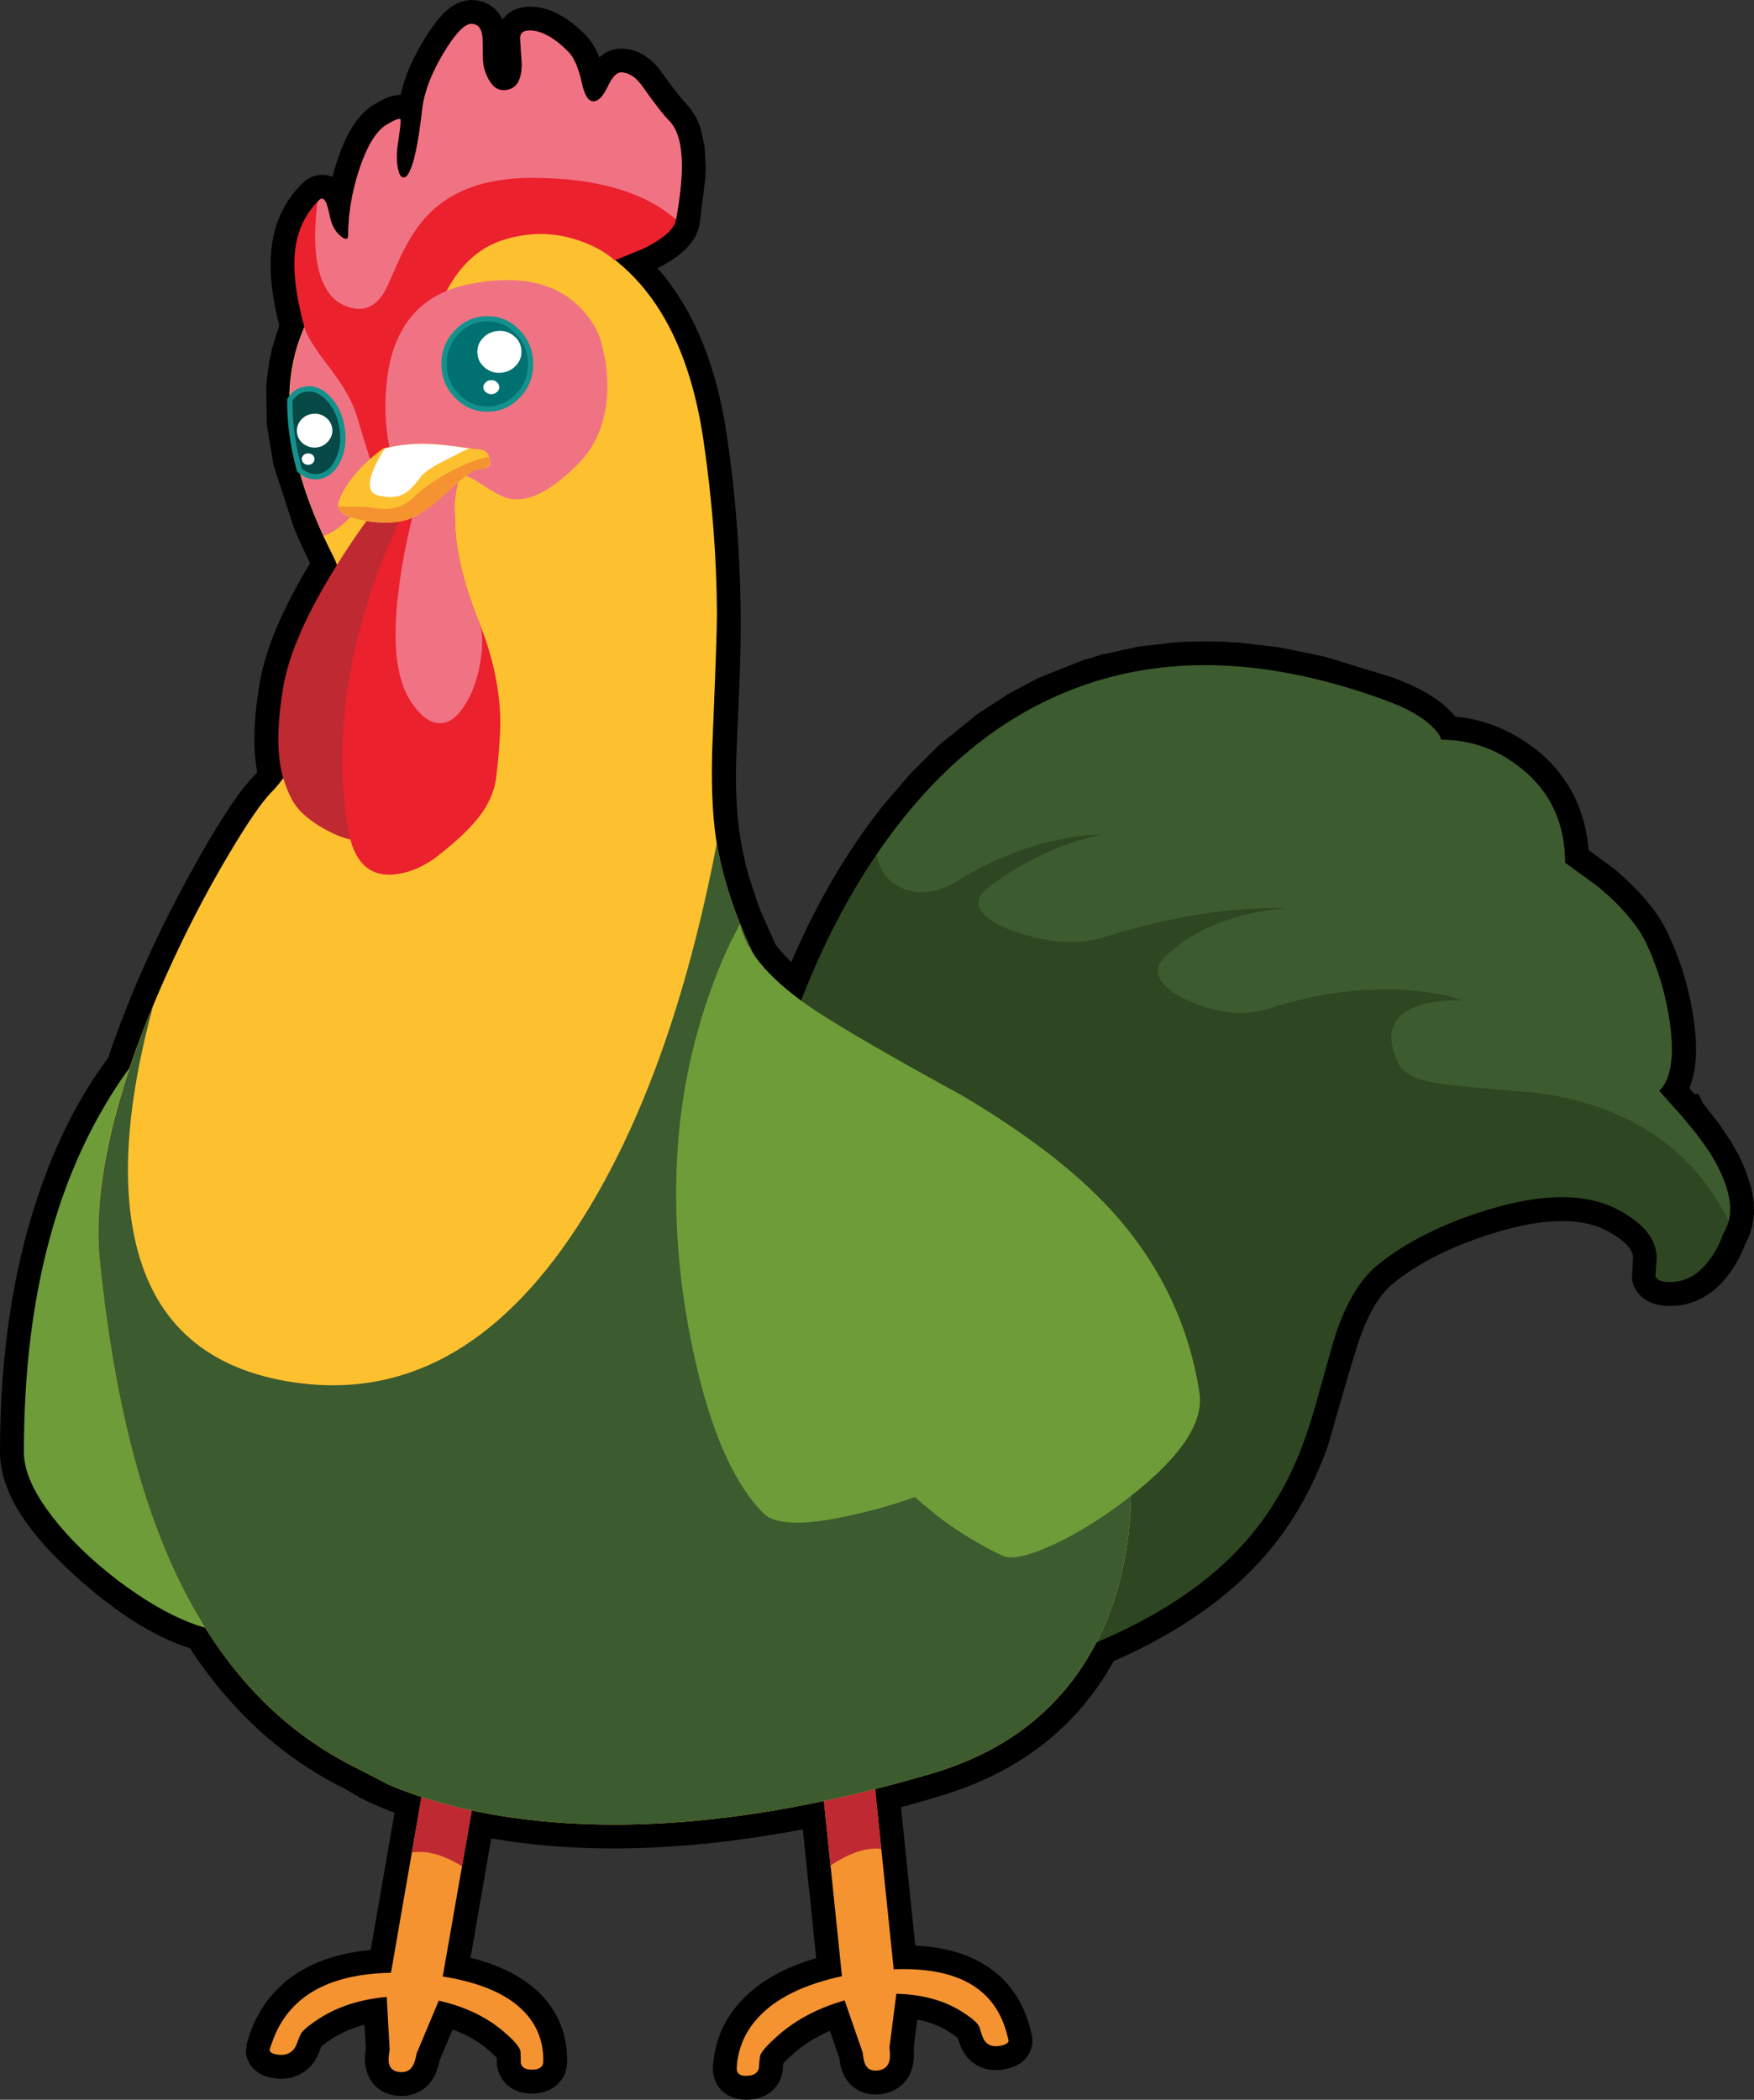 <?xml version="1.0" encoding="utf-8"?>
<!-- Generator: Adobe Illustrator 16.0.0, SVG Export Plug-In . SVG Version: 6.00 Build 0)  -->
<!DOCTYPE svg PUBLIC "-//W3C//DTD SVG 1.1//EN" "http://www.w3.org/Graphics/SVG/1.1/DTD/svg11.dtd">
<svg version="1.1" xmlns="http://www.w3.org/2000/svg" xmlns:xlink="http://www.w3.org/1999/xlink" x="0px" y="0px"
	 width="330.409px" height="395.52px" viewBox="0 0 330.409 395.52" enable-background="new 0 0 330.409 395.52"
	 xml:space="preserve">
<rect x="0" y="0" width="330.409" height="395.52" fill="#333333" stroke="none"/>
<symbol  id="chickens.ai_Assets_x2F_Layer_1_x2F__x3C_Path_x3E__x5F_1" viewBox="0 -2.15 2.4 2.15">
	<path fill-rule="evenodd" clip-rule="evenodd" fill="#FFFFFF" d="M2.4-1.05c0-0.3-0.117-0.567-0.35-0.8
		c-0.233-0.2-0.517-0.3-0.85-0.3c-0.333,0-0.617,0.1-0.85,0.3C0.117-1.617,0-1.35,0-1.05C0-0.783,0.117-0.533,0.35-0.3
		C0.583-0.1,0.867,0,1.2,0c0.333,0,0.617-0.1,0.85-0.3C2.283-0.533,2.4-0.783,2.4-1.05z"/>
</symbol>
<symbol  id="chickens.ai_Assets_x2F_Layer_1_x2F__x3C_Path_x3E__x5F_2" viewBox="0.029 -6.361 6.682 6.384">
	<path fill-rule="evenodd" clip-rule="evenodd" fill="#FFFFFF" d="M6.7-2.85c0.066-0.867-0.184-1.633-0.75-2.3
		c-0.6-0.7-1.35-1.1-2.25-1.2c-0.934-0.066-1.75,0.167-2.45,0.7C0.517-5.083,0.117-4.367,0.05-3.5C-0.05-2.633,0.2-1.85,0.8-1.15
		C1.367-0.483,2.117-0.1,3.05,0c0.9,0.1,1.717-0.133,2.45-0.7C6.2-1.267,6.6-1.983,6.7-2.85z"/>
</symbol>
<symbol  id="chickens.ai_Assets_x2F_Layer_1_x2F__x3C_Path_x3E__x5F_3" viewBox="0 -2.65 3 2.65">
	<path fill-rule="evenodd" clip-rule="evenodd" fill="#FFFFFF" d="M3-1.35c0-0.367-0.15-0.667-0.45-0.9
		c-0.267-0.267-0.617-0.4-1.05-0.4c-0.4,0-0.75,0.133-1.05,0.4C0.15-2.017,0-1.717,0-1.35S0.15-0.667,0.45-0.4
		C0.75-0.133,1.1,0,1.5,0c0.433,0,0.783-0.133,1.05-0.4C2.85-0.667,3-0.983,3-1.35z"/>
</symbol>
<symbol  id="chickens.ai_Assets_x2F_Layer_1_x2F__x3C_Path_x3E__x5F_4" viewBox="0.019 -7.932 8.312 7.914">
	<path fill-rule="evenodd" clip-rule="evenodd" fill="#FFFFFF" d="M8.3-3.55c0.133-1.067-0.167-2.034-0.9-2.9
		C6.667-7.283,5.733-7.767,4.6-7.9S2.45-7.75,1.55-7.05c-0.9,0.7-1.4,1.583-1.5,2.65c-0.133,1.066,0.167,2.033,0.9,2.9
		c0.733,0.833,1.667,1.317,2.8,1.45C4.917,0.083,5.933-0.2,6.8-0.9C7.7-1.567,8.2-2.45,8.3-3.55z"/>
</symbol>
<symbol  id="chickens.ai_Assets_x2F_Layer_1_x2F__x3C_Path_x3E__x5F_5" viewBox="-0.041 -10.039 18.691 10.023">
	<path fill-rule="evenodd" clip-rule="evenodd" fill="#FFFFFF" d="M2.8-0.85c3,0.733,6.117,0.983,9.35,0.75
		c1.8-0.1,3.967-0.367,6.5-0.8c-1.066-0.434-1.9-0.833-2.5-1.2c-1.533-0.767-2.683-1.35-3.45-1.75
		c-1.267-0.733-2.233-1.417-2.9-2.05c-1-1.4-1.9-2.417-2.7-3.05c-1.4-1.1-3.233-1.367-5.5-0.8C-0.933-9.117-0.533-6.15,2.8-0.85z"/>
</symbol>
<symbol  id="chickens.ai_Assets_x2F_Layer_1_x2F__x3C_Path_x3E__x5F_63" viewBox="0 -19.6 12.415 19.582">
	<path fill-rule="evenodd" clip-rule="evenodd" fill="#BF2932" d="M0-17L2.6-1.9c0.1,0.6,0.667,1.083,1.7,1.45
		c1.067,0.367,2.267,0.5,3.6,0.4c1.333-0.067,2.45-0.35,3.35-0.85c0.867-0.5,1.25-1.05,1.15-1.65L9.45-19.6
		C5.883-17.4,2.733-16.533,0-17z"/>
</symbol>
<symbol  id="chickens.ai_Assets_x2F_Layer_1_x2F__x3C_Path_x3E__x5F_65" viewBox="-0.002 -20 11.302 19.989">
	<path fill-rule="evenodd" clip-rule="evenodd" fill="#BF2932" d="M11.3-16.85C8.533-16.55,5.35-17.6,1.75-20L0-2.95
		C-0.033-2.317,0.4-1.733,1.3-1.2c0.867,0.567,1.983,0.934,3.35,1.1C6.017,0.067,7.183,0,8.15-0.3c1-0.3,1.533-0.767,1.6-1.4
		L11.3-16.85z"/>
</symbol>
<g id="_x3C_Compound_Path_x3E_">
	<path fill-rule="evenodd" clip-rule="evenodd" fill="none" stroke="#000000" stroke-width="9" d="M114.5,48l1.351,1.05l5.45-2.25
		c3.733-1.867,5.75-3.633,6.05-5.3v-0.15l1.05-8.3V32.2l0.05-0.5l-0.2-3.5l-0.6-2.75l-0.4-1l-0.55-0.9
		c-0.033-0.1-0.233-0.367-0.6-0.8c-1.134-1.133-2.834-3.3-5.101-6.5c-1.199-1.733-2.55-2.6-4.05-2.6c-0.8,0-1.633,0.917-2.5,2.75
		c-0.866,1.8-1.767,2.7-2.7,2.7c-0.933,0-1.649-1.15-2.149-3.45c-0.601-2.867-1.434-4.833-2.5-5.9c-2.667-2.667-5.084-4-7.25-4
		c-1.167,0-1.767,0.433-1.8,1.3c0,0.633,0.1,2.284,0.3,4.95c0,3.333-1.167,5-3.5,5c-1.134,0-2.101-0.733-2.9-2.2
		c-0.666-1.267-1-2.566-1-3.9c0-2.5-0.033-3.967-0.1-4.4c-0.233-1.333-0.9-2-2-2c-1.3,0-3.066,1.867-5.3,5.6
		c-2.301,3.833-3.617,7.3-3.95,10.4c-0.733,6.567-1.617,10.667-2.65,12.3c-0.333,0.5-0.649,0.717-0.95,0.65l-0.399-0.2
		c-0.2-0.167-0.367-0.517-0.5-1.05c-0.334-1.067-0.417-2.467-0.25-4.2c0.467-3.233,0.666-5.05,0.6-5.45
		c-0.066-0.367-0.934-0.05-2.6,0.95c-2.3,1.367-4.217,4.867-5.75,10.5c-1,3.6-1.5,7.017-1.5,10.25c0,0.9-0.45,1-1.351,0.3
		c-0.899-0.7-1.533-1.716-1.899-3.05c-0.3-1.4-0.55-2.4-0.75-3c-0.4-1.1-0.9-1.35-1.5-0.75l-0.3,0.3c-2.2,2.3-3.551,5.05-4.051,8.25
		c-0.666,4.034-0.133,9.15,1.601,15.35l-0.5,1.25l-0.05,0.05l-1.15,3.65v0.1l-0.45,1.95v0.15l-0.3,1.9v0.1
		c-0.134,0.934-0.2,1.633-0.2,2.1l-0.05,0.2l0.1,6.5l1.15,6.95l3.65,11.2l1.3,3.05l0.1,0.15l2.55,5.45
		c-5.733,9.133-9.116,16.817-10.149,23.05c-1.233,7.133-1.25,12.816-0.05,17.05c-0.801,1.167-1.517,2.067-2.15,2.7
		c-2.7,2.7-6.65,8.816-11.85,18.35c-6.267,11.5-11.233,22.783-14.9,33.851l-0.05,0.05c-5.367,7.066-9.7,15.55-13,25.45
		C6.784,240.566,4.5,256.1,4.5,273.5c0,5.733,4.25,12.417,12.75,20.05c7.867,7.101,15,11.45,21.4,13.05
		c7.434,11.867,16.833,20.617,28.2,26.25l3.1,1.801c2.767,1.399,5.917,2.683,9.45,3.85l-5.75,33.1
		c-11.934,0.233-19.384,4.567-22.35,13c-0.334,1-0.5,1.534-0.5,1.601c0.066,0.467,0.683,0.75,1.85,0.85
		c1.233,0.101,2.184-0.316,2.85-1.25c0.2-0.3,0.534-1.083,1-2.35c0.233-0.767,1.534-1.9,3.9-3.4
		c3.467-2.166,7.616-3.467,12.45-3.899l0.6,9.949c-0.566,2.667,0.05,4.067,1.851,4.2c1.166,0.101,2-0.316,2.5-1.25
		c0.233-0.366,0.466-1.133,0.699-2.3l4.15-9.9c4.833,1.101,8.833,2.983,12,5.65c2.267,1.9,3.4,3.217,3.4,3.95
		c0.033,0.399,0.05,1.116,0.05,2.149c0.166,0.801,0.816,1.217,1.95,1.25c1.166,0.034,1.899-0.283,2.199-0.949
		c0.101-0.334,0.117-0.983,0.051-1.95c-0.233-3.134-1.417-5.816-3.551-8.05c-3.166-3.267-8.267-5.467-15.3-6.601L88.9,341
		c19.033,4.1,41.134,3.5,66.3-1.8l1.25,12.2h0.05l2.101,20.85c-7.066,1.533-12.267,4.066-15.601,7.6
		c-2.267,2.4-3.616,5.184-4.05,8.351c-0.166,1-0.2,1.649-0.1,1.95c0.233,0.666,0.934,0.949,2.1,0.85c1.134-0.066,1.8-0.533,2-1.4
		c0.066-1.033,0.134-1.767,0.2-2.199c0.1-0.801,1.316-2.2,3.65-4.2c3.333-2.867,7.433-5,12.3-6.4l3.399,9.8
		c0.134,1.134,0.301,1.9,0.5,2.301c0.467,0.899,1.267,1.267,2.4,1.1c1.167-0.134,1.884-0.75,2.15-1.85
		c0.133-0.5,0.149-1.334,0.05-2.5l1.25-10.15c4.767,0.134,8.783,1.217,12.05,3.25c2.233,1.366,3.45,2.45,3.65,3.25
		c0.366,1.233,0.649,2,0.85,2.3c0.6,0.9,1.5,1.267,2.7,1.101c1.166-0.167,1.8-0.483,1.899-0.95c0-0.101-0.133-0.634-0.399-1.601
		c-2.3-8.399-9.384-12.366-21.25-11.899l-3.5-33.95c3.566-0.866,7.1-1.833,10.6-2.9c14.434-4.233,24.8-12.466,31.101-24.699
		c11.633-4.934,20.783-11.034,27.449-18.301c5.101-5.566,9.067-12.316,11.9-20.25c2.467-8.733,4.3-14.983,5.5-18.75
		c2.033-6.433,4.767-11.05,8.2-13.85c5.399-4.366,12.399-7.85,21-10.45c10.366-3.133,18.533-3.066,24.5,0.2
		c4.934,2.7,7.267,5.85,7,9.45c-0.134,1.899-0.2,2.883-0.2,2.95c0.233,0.733,1.134,1.1,2.7,1.1c3.033,0,5.6-1.5,7.7-4.5
		c1.066-1.5,1.833-3,2.3-4.5c0.5-0.733,0.85-1.566,1.05-2.5l0.05-0.15l0.2-1.449l-0.05-1.7l-0.3-1.75l-0.801-2.5
		c-0.333-0.9-0.75-1.851-1.25-2.851l-0.1-0.199l-0.35-0.551l-0.101-0.25l-0.75-1.3l-0.2-0.25l-1.699-2.55l-0.051-0.1l-1.1-1.4
		l-0.1-0.15l-0.601-0.75l-0.149-0.149l-0.301-0.4l-0.199-0.2L317.7,211.2l-0.25-0.25l-0.1-0.15l-0.15-0.149l-0.05-0.101h-0.05v-0.05
		l-4.5-5c2.2-2.167,2.883-6.316,2.05-12.45c-0.7-5.267-2.184-10.316-4.45-15.15c-1.6-3.5-4.633-7.117-9.1-10.85l-6.25-4.55
		c0-1.767-0.2-3.617-0.601-5.55c-1.267-5.6-4.333-10.05-9.199-13.35c-4.2-2.833-8.733-4.25-13.601-4.25
		c-0.033-0.267-0.2-0.633-0.5-1.1c-0.6-0.9-1.517-1.8-2.75-2.7c-1.833-1.333-4.267-2.55-7.3-3.65l-0.1-0.05l-12.4-3.8l-8-1.65
		l-7.7-0.9h-0.55c-1.033-0.1-2.083-0.15-3.15-0.15h-0.5c-1.066-0.033-2.1-0.033-3.1,0h-0.45c-1.033,0-2.05,0.05-3.05,0.15h-0.4
		l-6.35,0.75l-6.1,1.35l-0.351,0.05l-2.6,0.8l-0.45,0.1l-8.05,3.2l-5.3,2.8l-5.601,3.65l-6.85,5.55l-5.05,5.05l-5.2,6.05l-0.25,0.35
		c-7.3,9.333-13.434,20.433-18.4,33.3c-3.967-2.833-6.883-5.6-8.75-8.3l-2.8-6.25l-0.1-0.15l-0.95-2.55l-0.05-0.2l-1.65-5v-0.1
		l-0.65-2.4v-0.05l-0.5-2.4h-0.05l-0.399-2.4c-0.7-4.233-1-9.067-0.9-14.5c0-0.667,0.217-5.917,0.65-15.75
		c0.666-15.467-0.101-30.667-2.301-45.6c-2.267-15.467-7.816-26.733-16.649-33.8"/>
</g>
<g id="Layer_27">
	<path fill-rule="evenodd" clip-rule="evenodd" fill="#F59331" d="M154.7,334.4c-0.033-0.634,0.4-1.217,1.3-1.75
		c0.9-0.567,2.018-0.934,3.351-1.101c1.366-0.166,2.55-0.1,3.55,0.2s1.517,0.767,1.55,1.4l3.9,37.8
		c11.866-0.467,18.95,3.5,21.25,11.899c0.267,0.967,0.399,1.5,0.399,1.601c-0.1,0.467-0.732,0.783-1.899,0.95
		c-1.2,0.166-2.101-0.2-2.7-1.101c-0.2-0.3-0.483-1.066-0.85-2.3c-0.2-0.8-1.417-1.884-3.65-3.25c-3.267-2-7.283-3.066-12.05-3.2
		l-1.3,10.101c0.133,1.1,0.133,1.933,0,2.5c-0.268,1.1-0.983,1.716-2.15,1.85c-1.133,0.167-1.934-0.2-2.4-1.1
		c-0.199-0.4-0.366-1.167-0.5-2.301l-3.399-9.8c-4.867,1.4-8.967,3.533-12.3,6.4c-2.334,2.033-3.551,3.434-3.65,4.2
		c-0.066,0.433-0.133,1.166-0.2,2.199c-0.233,0.867-0.917,1.334-2.05,1.4c-1.133,0.1-1.816-0.184-2.05-0.85
		c-0.101-0.267-0.083-0.917,0.05-1.95c0.467-3.2,1.833-5.983,4.1-8.351c3.334-3.533,8.533-6.066,15.601-7.6L154.7,334.4z"/>
</g>
<g id="_x3C_Path_x3E__x5F_65">
	
		<use xlink:href="#chickens.ai_Assets_x2F_Layer_1_x2F__x3C_Path_x3E__x5F_65"  width="11.302" height="19.989" x="-0.002" y="-20" transform="matrix(1 0 0 -1 154.7 331.4)" overflow="visible" opacity="0.672" enable-background="new    "/>
</g>
<g id="Layer_25">
	<path fill-rule="evenodd" clip-rule="evenodd" fill="#F59331" d="M90,334.55l-6.6,37.75c7.066,1.134,12.167,3.334,15.3,6.601
		c2.167,2.233,3.367,4.916,3.601,8.05c0.066,0.967,0.05,1.616-0.051,1.95c-0.3,0.666-1.033,0.983-2.199,0.949
		c-1.134-0.033-1.783-0.449-1.95-1.25c0-1.033-0.017-1.75-0.05-2.149c-0.101-0.834-1.233-2.15-3.4-3.95
		c-3.167-2.667-7.167-4.55-12-5.65l-4.15,9.9c-0.232,1.167-0.467,1.934-0.699,2.3c-0.5,0.934-1.334,1.351-2.5,1.25
		c-1.167-0.1-1.851-0.666-2.051-1.7c-0.1-0.533-0.05-1.366,0.15-2.5l-0.55-9.949c-4.833,0.433-8.983,1.733-12.45,3.899
		c-2.366,1.5-3.667,2.634-3.9,3.4c-0.466,1.267-0.8,2.05-1,2.35c-0.666,0.934-1.616,1.351-2.85,1.25
		c-1.167-0.1-1.783-0.383-1.85-0.85c-0.034-0.134,0.133-0.667,0.5-1.601c2.966-8.433,10.416-12.767,22.35-13L80.2,333.9
		c0.101-0.601,0.667-1.084,1.7-1.45c1.033-0.367,2.217-0.5,3.55-0.4c1.333,0.066,2.45,0.351,3.351,0.851
		C89.7,333.4,90.101,333.95,90,334.55z"/>
</g>
<g id="_x3C_Path_x3E__x5F_63">
	
		<use xlink:href="#chickens.ai_Assets_x2F_Layer_1_x2F__x3C_Path_x3E__x5F_63"  width="12.415" height="19.582" y="-19.6" transform="matrix(1 0 0 -1 77.601 331.95)" overflow="visible" opacity="0.672" enable-background="new    "/>
</g>
<g id="Layer_23">
	<path fill-rule="evenodd" clip-rule="evenodd" fill="#2E4621" d="M271.45,139.35c5.733,0,10.851,1.867,15.351,5.6
		c5.333,4.367,8,10.216,8,17.55l6.25,4.55c4.467,3.733,7.517,7.35,9.149,10.85c2.233,4.833,3.7,9.883,4.4,15.15
		c0.8,6.134,0.116,10.283-2.05,12.45l6.449,7.3c1.5,1.867,2.783,3.733,3.851,5.601c3.399,5.966,3.967,10.666,1.7,14.1
		c-0.467,1.5-1.233,3-2.301,4.5c-2.1,3-4.666,4.5-7.699,4.5c-1.567,0-2.467-0.366-2.7-1.1c0-0.067,0.066-1.051,0.2-2.95
		c0.267-3.601-2.067-6.75-7-9.45c-5.967-3.267-14.134-3.333-24.5-0.2c-8.601,2.601-15.601,6.084-21,10.45
		c-3.533,2.866-6.334,7.717-8.4,14.55c-0.133,0.467-1.017,3.617-2.65,9.45c-1.1,4.066-2.183,7.5-3.25,10.3
		c-3.133,8.233-7.683,15.233-13.649,21c-7.7,7.467-18.3,13.617-31.8,18.45c-4.301-1.9-9.434-4.566-15.4-8
		c-11.9-6.866-21.983-14.134-30.25-21.8c-11.6-10.767-18.717-21.584-21.35-32.45c-3.301-13.566,0.533-26.816,11.5-39.75
		c0.933-4.7,2.583-10.384,4.949-17.05c4.733-13.367,10.717-25.017,17.95-34.95c10.134-13.9,22.033-23.383,35.7-28.45
		c17.033-6.333,36.367-5.55,58,2.35c4.133,1.5,7.133,3.2,9,5.1C270.834,137.933,271.351,138.717,271.45,139.35z"/>
</g>
<g id="Layer_22">
	<path fill-rule="evenodd" clip-rule="evenodd" fill="#6E9C38" d="M9.9,285.75c-3.6-4.634-5.4-8.717-5.4-12.25
		c0-25.134,4.634-46.1,13.9-62.9c4.634-8.366,9.267-14.233,13.9-17.6l12,10.5l2.25,49c1,33.167,0.25,51-2.25,53.5
		c-1.434,1.467-4.351,1.316-8.75-0.45c-4.134-1.633-8.601-4.267-13.4-7.899C17.15,293.816,13.067,289.85,9.9,285.75z"/>
</g>
<g id="Layer_21">
	<path fill-rule="evenodd" clip-rule="evenodd" fill="#FDC130" d="M206.95,246.1c4.134,11.233,6.184,22.5,6.15,33.801
		c-0.033,12.833-2.851,23.767-8.45,32.8c-6.434,10.434-16.184,17.566-29.25,21.399c-31.367,9.233-58.883,11.801-82.55,7.7
		c-7.367-1.3-13.917-3.184-19.65-5.649l-6.399-3.301c-15.967-7.966-28.017-22-36.15-42.1c-5.7-14.033-9.65-31.783-11.85-53.25
		c-1.434-14.134,2.783-32.167,12.649-54.1c3.533-7.867,7.4-15.333,11.601-22.4c3.6-6.067,6.3-10,8.1-11.8
		c3.7-3.733,7.134-10.5,10.3-20.3c3.5-10.967,3.95-18.983,1.351-24.05c-10.567-20.7-11.067-37.35-1.5-49.95
		c4.767-6.3,10.6-10.533,17.5-12.7l7.3-1.2c5.866-0.5,11.399-0.033,16.6,1.4c16.567,4.6,26.5,18.083,29.8,40.45
		c1.667,11.367,2.518,22.316,2.551,32.85c0,2.9-0.268,10.617-0.801,23.15c-0.333,7.833-0.116,14.267,0.65,19.3
		c1.066,6.767,3.367,13.883,6.9,21.35c1.967,4.1,9.333,10.733,22.1,19.9c15.434,11.1,24.967,18.466,28.6,22.1
		C198.233,227.233,203.051,235.434,206.95,246.1z"/>
</g>
<g id="Layer_20">
	<path fill-rule="evenodd" clip-rule="evenodd" fill="#BF2932" d="M71.801,94.5l8.05,1.85c0,21.333-0.4,32.383-1.2,33.15
		c-0.3,0.3-1.35,4.467-3.15,12.5c-1.866,8.2-3.25,12.967-4.149,14.3c-1.667,2.434-4.634,2.617-8.9,0.55
		c-3.833-1.9-6.35-4.033-7.55-6.4c-1.066-2.133-1.767-4.233-2.1-6.3c-0.634-3.867-0.45-8.767,0.55-14.7
		c1.066-6.3,4.467-14.017,10.2-23.15C66.417,101.733,69.167,97.8,71.801,94.5z"/>
</g>
<g id="Layer_19">
	<path fill-rule="evenodd" clip-rule="evenodd" fill="#F07384" d="M70.801,61.65c2.033,0.8,3.683,1.934,4.949,3.4
		c4,4.667,3.351,11.717-1.949,21.15c-4.834,8.633-9.117,13.55-12.851,14.75c-2.033-4.4-3.55-8.534-4.55-12.4
		c1.167,1,2.384,1.4,3.65,1.2c1.533-0.233,2.733-1.233,3.6-3s1.134-3.783,0.8-6.05c-0.333-2.267-1.184-4.133-2.55-5.6
		c-1.333-1.434-2.767-2.033-4.3-1.8c-1.2,0.133-2.2,0.8-3,2c0.033-5.8,1.267-11.033,3.7-15.7l9.85,1.25L70.801,61.65z"/>
</g>
<g id="Layer_18">
	<path fill-rule="evenodd" clip-rule="evenodd" fill="#EB212E" d="M126.051,22.75c2.666,2.667,3.083,8.917,1.25,18.75
		c-0.301,1.667-2.301,3.433-6,5.3l-5.5,2.25c-1.4-1.3-3.334-2.433-5.801-3.4c-4.933-1.933-10-2.083-15.199-0.45
		c-7.467,2.367-12.384,9.7-14.75,22c-1.167,6.167-1.584,12.1-1.25,17.8l-2,6.5h-5.5c-1.768-5.5-3.117-9.85-4.051-13.05
		c-0.8-2.7-2.55-5.8-5.25-9.3c-2.666-3.433-4.216-5.933-4.649-7.5c-1.767-6.367-2.3-11.566-1.601-15.6c0.567-3.233,2-6,4.301-8.3
		c0.6-0.6,1.1-0.35,1.5,0.75c0.199,0.6,0.449,1.6,0.75,3c0.399,1.333,1.05,2.35,1.949,3.05c0.9,0.7,1.351,0.6,1.351-0.3
		c0-3.3,0.483-6.717,1.45-10.25c1.6-5.633,3.517-9.133,5.75-10.5c1.699-1,2.583-1.317,2.649-0.95c0.067,0.4-0.149,2.217-0.649,5.45
		c-0.134,1.733-0.051,3.133,0.25,4.2c0.166,0.533,0.333,0.883,0.5,1.05l0.399,0.2c0.3,0.066,0.617-0.15,0.95-0.65
		c1.033-1.633,1.917-5.733,2.65-12.3c0.366-3.133,1.683-6.6,3.949-10.4c2.233-3.733,4-5.6,5.301-5.6c1.1,0,1.767,0.667,2,2
		c0.1,0.5,0.149,1.967,0.149,4.4c0,1.333,0.333,2.633,1,3.9c0.767,1.467,1.717,2.2,2.851,2.2c2.333,0,3.5-1.667,3.5-5
		C98.101,9.333,98,7.683,98,7.05c0.033-0.867,0.634-1.3,1.801-1.3c2.166,0,4.583,1.333,7.25,4c1.066,1.067,1.916,3.033,2.55,5.9
		c0.5,2.3,1.217,3.45,2.149,3.45c0.934,0,1.834-0.9,2.7-2.7c0.867-1.833,1.7-2.75,2.5-2.75c1.467,0,2.817,0.867,4.05,2.6
		C123.268,19.483,124.95,21.65,126.051,22.75z"/>
</g>
<g id="Layer_17">
	<path fill-rule="evenodd" clip-rule="evenodd" fill="#F07384" d="M73.801,86.2c-1.2-4.733-1.5-9.633-0.9-14.7
		c1.233-10.2,6.434-16.2,15.6-18c9.167-1.8,16.084-0.333,20.75,4.4c2.334,2.367,3.75,4.9,4.25,7.6l0.5,2.2
		c0.301,1.867,0.434,3.716,0.4,5.55c-0.1,5.9-1.967,10.65-5.6,14.25c-5.434,5.467-10.033,7.517-13.801,6.15
		c-0.833-0.3-2.3-1.133-4.399-2.5c-1.733-1.167-3.217-1.816-4.45-1.95c-1.1-0.133-3.267-0.684-6.5-1.65
		C76.717,86.65,74.768,86.2,73.801,86.2z"/>
</g>
<g id="Layer_16">
	<path fill-rule="evenodd" clip-rule="evenodd" fill="#EB212E" d="M87.5,85.85l-0.899,3.5c-0.634,2.566-0.95,4.4-0.95,5.5
		c0,3.267,0.117,5.733,0.35,7.4c0.634,4.567,2.084,9.65,4.351,15.25c2.3,5.733,3.583,11.35,3.85,16.85c0.134,2.7-0.1,6.65-0.7,11.85
		c-0.3,2.767-1.449,5.4-3.449,7.9c-1.733,2.2-4.467,4.733-8.2,7.6c-2.533,1.767-5.033,2.767-7.5,3
		c-4.867,0.533-7.816-2.417-8.851-8.85c-2.066-12.567-1.05-25.95,3.051-40.15c1.3-4.434,2.816-8.684,4.55-12.75l5.3-12.35
		L87.5,85.85z"/>
</g>
<g id="Layer_15">
	<g id="Layer_24">
		<path fill-rule="evenodd" clip-rule="evenodd" fill="#064947" d="M56.4,88.55c-1.267-4.667-1.866-9.083-1.8-13.25
			c0.8-1.2,1.8-1.867,3-2c1.533-0.233,2.967,0.367,4.3,1.8c1.366,1.467,2.217,3.333,2.55,5.6c0.334,2.267,0.066,4.283-0.8,6.05
			s-2.066,2.767-3.6,3C58.784,89.95,57.567,89.55,56.4,88.55z"/>
		
			<path fill-rule="evenodd" clip-rule="evenodd" fill="none" stroke="#14918C" stroke-linecap="round" stroke-linejoin="round" stroke-miterlimit="3" d="
			M56.4,88.55c1.167,1,2.384,1.4,3.65,1.2c1.533-0.233,2.733-1.233,3.6-3s1.134-3.783,0.8-6.05c-0.333-2.267-1.184-4.133-2.55-5.6
			c-1.333-1.434-2.767-2.033-4.3-1.8c-1.2,0.133-2.2,0.8-3,2C54.534,79.467,55.134,83.883,56.4,88.55z"/>
	</g>
</g>
<g id="Layer_14">
	<g>
		<path fill-rule="evenodd" clip-rule="evenodd" fill="#007070" d="M99.95,68.55c0,2.367-0.8,4.367-2.399,6
			c-1.567,1.667-3.483,2.5-5.75,2.5c-2.233,0-4.15-0.833-5.75-2.5c-1.601-1.633-2.4-3.633-2.4-6c0-2.333,0.8-4.333,2.4-6
			c1.6-1.667,3.517-2.5,5.75-2.5c2.267,0,4.183,0.833,5.75,2.5C99.15,64.217,99.95,66.217,99.95,68.55z"/>
		
			<path fill-rule="evenodd" clip-rule="evenodd" fill="none" stroke="#14918C" stroke-linecap="round" stroke-linejoin="round" stroke-miterlimit="3" d="
			M99.95,68.55c0,2.367-0.8,4.367-2.399,6c-1.567,1.667-3.483,2.5-5.75,2.5c-2.233,0-4.15-0.833-5.75-2.5
			c-1.601-1.633-2.4-3.633-2.4-6c0-2.333,0.8-4.333,2.4-6c1.6-1.667,3.517-2.5,5.75-2.5c2.267,0,4.183,0.833,5.75,2.5
			C99.15,64.217,99.95,66.217,99.95,68.55z"/>
	</g>
</g>
<g id="Layer_13">
	<path fill-rule="evenodd" clip-rule="evenodd" fill="#3C5B2E" d="M260.9,131.9c4.133,1.5,7.133,3.2,9,5.1
		c0.934,0.933,1.45,1.717,1.55,2.35c5.733,0,10.851,1.867,15.351,5.6c5.333,4.367,8,10.216,8,17.55l6.25,4.55
		c4.467,3.733,7.517,7.35,9.149,10.85c2.233,4.833,3.7,9.883,4.4,15.15c0.8,6.134,0.116,10.283-2.05,12.45l4.5,5l5.05,6.65
		c3.167,5.133,4.35,9.416,3.55,12.85c-6.833-13.667-18.767-21.7-35.8-24.1c-8.267-0.7-13.967-1.217-17.101-1.551
		c-5.199-0.566-8.283-1.85-9.25-3.85c-2.699-5.533-1.517-9.2,3.551-11c2.566-0.866,5.383-1.2,8.449-1
		c-2.366-0.933-5.666-1.583-9.899-1.95c-8.467-0.667-17.333,0.483-26.601,3.45c-4.566,1.467-9.683,0.934-15.35-1.6
		c-2.467-1.101-4.133-2.333-5-3.7c-0.934-1.567-0.65-3.067,0.85-4.5c3.867-3.733,8.851-6.35,14.95-7.85
		c3.067-0.767,5.75-1.15,8.05-1.15c-2.232-0.233-5.333-0.184-9.3,0.15c-7.933,0.667-16.283,2.383-25.05,5.15
		c-4.934,1.6-10.767,1.2-17.5-1.2c-2.9-1.066-4.816-2.267-5.75-3.6c-1.066-1.534-0.65-3.034,1.25-4.5
		c4.6-3.534,9.583-6.267,14.95-8.2c2.7-0.933,4.933-1.533,6.7-1.8c-2.134-0.067-4.884,0.25-8.25,0.95
		c-6.667,1.4-13.018,3.967-19.051,7.7c-3.699,2.3-7.116,2.833-10.25,1.6c-2.833-1.167-4.55-3.3-5.149-6.4
		c10.066-14.867,22.017-25.117,35.85-30.75C218.45,123.133,238.434,123.667,260.9,131.9z"/>
</g>
<g id="Layer_12">
	<path fill-rule="evenodd" clip-rule="evenodd" fill="#3C5B2E" d="M206.95,246.1c4.134,11.233,6.184,22.5,6.15,33.801
		c-0.033,12.833-2.851,23.767-8.45,32.8c-6.434,10.434-16.184,17.566-29.25,21.399c-31.367,9.233-58.883,11.801-82.55,7.7
		c-7.367-1.3-13.917-3.184-19.65-5.649l-6.399-3.301c-15.967-7.966-28.017-22-36.15-42.1c-5.7-14.033-9.65-31.783-11.85-53.25
		c-1.267-12.733,2.1-28.816,10.1-48.25c-4.8,17.6-6,32.15-3.6,43.65c3.199,15.466,12.816,24.566,28.85,27.3
		c21.333,3.633,39.517-6.05,54.55-29.05c11.8-18.134,20.583-42.284,26.351-72.45c1.033,6.5,3.283,13.433,6.75,20.8
		c1.967,4.1,9.333,10.733,22.1,19.9c15.434,11.1,24.967,18.466,28.6,22.1C198.233,227.233,203.051,235.434,206.95,246.1z"/>
</g>
<g id="Layer_11">
	<path fill-rule="evenodd" clip-rule="evenodd" fill="#F07384" d="M126.051,22.75c1.633,1.633,2.433,4.6,2.399,8.9
		c-0.033,2.533-0.399,5.767-1.1,9.7c-6.033-5.233-15.101-7.85-27.2-7.85c-9.467,0-16.45,2.867-20.95,8.6
		c-1.333,1.7-2.616,3.85-3.85,6.45c-0.634,1.434-1.5,3.383-2.601,5.85c-1.899,3.6-4.55,4.633-7.949,3.1
		c-1.367-0.6-2.45-1.583-3.25-2.95c-2.101-3.3-2.684-8.8-1.75-16.5l0.25-0.3c0.6-0.6,1.1-0.35,1.5,0.75c0.199,0.6,0.449,1.6,0.75,3
		c0.399,1.333,1.05,2.35,1.949,3.05c0.9,0.7,1.351,0.6,1.351-0.3c0-3.3,0.483-6.717,1.45-10.25c1.6-5.633,3.517-9.133,5.75-10.5
		c1.699-1,2.583-1.317,2.649-0.95c0.067,0.4-0.149,2.217-0.649,5.45c-0.134,1.733-0.051,3.133,0.25,4.2
		c0.166,0.533,0.333,0.883,0.5,1.05l0.399,0.2c0.3,0.066,0.617-0.15,0.95-0.65c1.033-1.633,1.917-5.733,2.65-12.3
		c0.366-3.133,1.683-6.6,3.949-10.4c2.233-3.733,4-5.6,5.301-5.6c1.1,0,1.767,0.667,2,2c0.1,0.5,0.149,1.967,0.149,4.4
		c0,1.333,0.333,2.633,1,3.9c0.767,1.467,1.717,2.2,2.851,2.2c2.333,0,3.5-1.667,3.5-5C98.101,9.333,98,7.683,98,7.05
		c0.033-0.867,0.634-1.3,1.801-1.3c2.166,0,4.583,1.333,7.25,4c1.066,1.067,1.916,3.033,2.55,5.9c0.5,2.3,1.217,3.45,2.149,3.45
		c0.934,0,1.834-0.9,2.7-2.7c0.867-1.833,1.7-2.75,2.5-2.75c1.467,0,2.817,0.867,4.05,2.6
		C123.268,19.483,124.95,21.65,126.051,22.75z"/>
</g>
<g id="Layer_10">
	<path fill-rule="evenodd" clip-rule="evenodd" fill="#F07384" d="M87.5,85.85l-0.899,3.5c-0.634,2.566-0.95,4.4-0.95,5.5
		c0,3.267,0.117,5.733,0.35,7.4c0.634,4.567,2.084,9.65,4.351,15.25c0.6,1.767,0.649,4.117,0.149,7.05
		c-0.467,2.967-1.333,5.534-2.6,7.7c-1.4,2.467-2.95,3.783-4.65,3.95c-2,0.233-3.982-1.167-5.949-4.2
		c-2.634-4.067-3.4-10.783-2.301-20.15c0.733-6.467,2.301-13.783,4.7-21.95L87.5,85.85z"/>
</g>
<g id="Layer_9">
	<path fill-rule="evenodd" clip-rule="evenodd" fill="#6E9C38" d="M225.95,262.4c0.9,6-4.267,13.116-15.5,21.35
		c-4.433,3.233-8.733,5.767-12.899,7.6c-4.268,1.867-7.167,2.434-8.7,1.7c-4.267-2.033-8.3-4.483-12.101-7.35l-4.449-3.7
		c-3.867,1.4-7.967,2.566-12.301,3.5c-8.6,1.9-14,1.75-16.199-0.45c-5.601-5.633-9.95-15.55-13.051-29.75
		c-2.967-13.5-3.982-26.717-3.05-39.649c0.767-10.367,2.95-20.417,6.55-30.15c1.101-3.033,2.301-5.867,3.601-8.5l1.55-3
		c1.133,5.433,5.967,10.95,14.5,16.55c5.133,3.367,14.3,8.667,27.5,15.9c12.133,7.2,21.5,14.434,28.1,21.7
		C218.5,238.116,223.983,249.533,225.95,262.4z"/>
</g>
<g id="Layer_8">
	<path fill-rule="evenodd" clip-rule="evenodd" fill="#FDC130" d="M76.801,97.85c-2.2,0.733-4.983,0.8-8.351,0.2
		c-3.633-0.667-5.184-1.85-4.649-3.55c0.767-2.267,2.383-4.617,4.85-7.05c1.267-1.2,2.434-2.184,3.5-2.95
		c3.467-0.867,7.083-1.117,10.85-0.75c2,0.2,4.25,0.483,6.75,0.85c1.467,0,2.317,0.633,2.551,1.9c0.232,1.233-0.434,1.85-2,1.85
		c-1,0-2.9,1.333-5.7,4C81.5,95.317,78.9,97.15,76.801,97.85z"/>
</g>
<g id="Layer_7">
	<path fill-rule="evenodd" clip-rule="evenodd" fill="#F59331" d="M76.851,97.85c-1.967,0.633-4.517,0.733-7.65,0.3
		c-3.366-0.5-5.184-1.433-5.45-2.8c0.634,0.1,1.684,0.133,3.15,0.1c1.367-0.034,2.617,0.05,3.75,0.25
		c1.867,0.333,3.55,0.167,5.05-0.5c0.934-0.434,1.917-1.167,2.95-2.2c1.066-1.033,2.7-2.183,4.9-3.45c3.033-1.8,5.899-2.966,8.6-3.5
		c0.267,0.567,0.25,1.083-0.05,1.55c-0.333,0.5-0.917,0.75-1.75,0.75c-1,0-2.9,1.333-5.7,4C81.551,95.317,78.95,97.15,76.851,97.85z
		"/>
</g>
<g id="_x3C_Path_x3E__x5F_5">
	
		<use xlink:href="#chickens.ai_Assets_x2F_Layer_1_x2F__x3C_Path_x3E__x5F_5"  width="18.691" height="10.023" x="-0.041" y="-10.039" transform="matrix(1 0 0 -1 69.7 83.6)" overflow="visible" opacity="0.57" enable-background="new    "/>
</g>
<g id="_x3C_Path_x3E__x5F_4">
	
		<use xlink:href="#chickens.ai_Assets_x2F_Layer_1_x2F__x3C_Path_x3E__x5F_4"  width="8.312" height="7.914" x="0.019" y="-7.932" transform="matrix(1 0 0 -1 89.9 62.3)" overflow="visible" opacity="0.828" enable-background="new    "/>
</g>
<g id="_x3C_Path_x3E__x5F_3">
	
		<use xlink:href="#chickens.ai_Assets_x2F_Layer_1_x2F__x3C_Path_x3E__x5F_3"  width="3" height="2.65" y="-2.65" transform="matrix(1 0 0 -1 91.051 71.6)" overflow="visible" opacity="0.828" enable-background="new    "/>
</g>
<g id="_x3C_Path_x3E__x5F_2">
	
		<use xlink:href="#chickens.ai_Assets_x2F_Layer_1_x2F__x3C_Path_x3E__x5F_2"  width="6.682" height="6.384" x="0.029" y="-6.361" transform="matrix(1 0 0 -1 55.9 77.95)" overflow="visible" opacity="0.828" enable-background="new    "/>
</g>
<g id="_x3C_Path_x3E__x5F_1">
	
		<use xlink:href="#chickens.ai_Assets_x2F_Layer_1_x2F__x3C_Path_x3E__x5F_1"  width="2.4" height="2.15" y="-2.15" transform="matrix(1 0 0 -1 56.851 85.4)" overflow="visible" opacity="0.828" enable-background="new    "/>
</g>
</svg>
